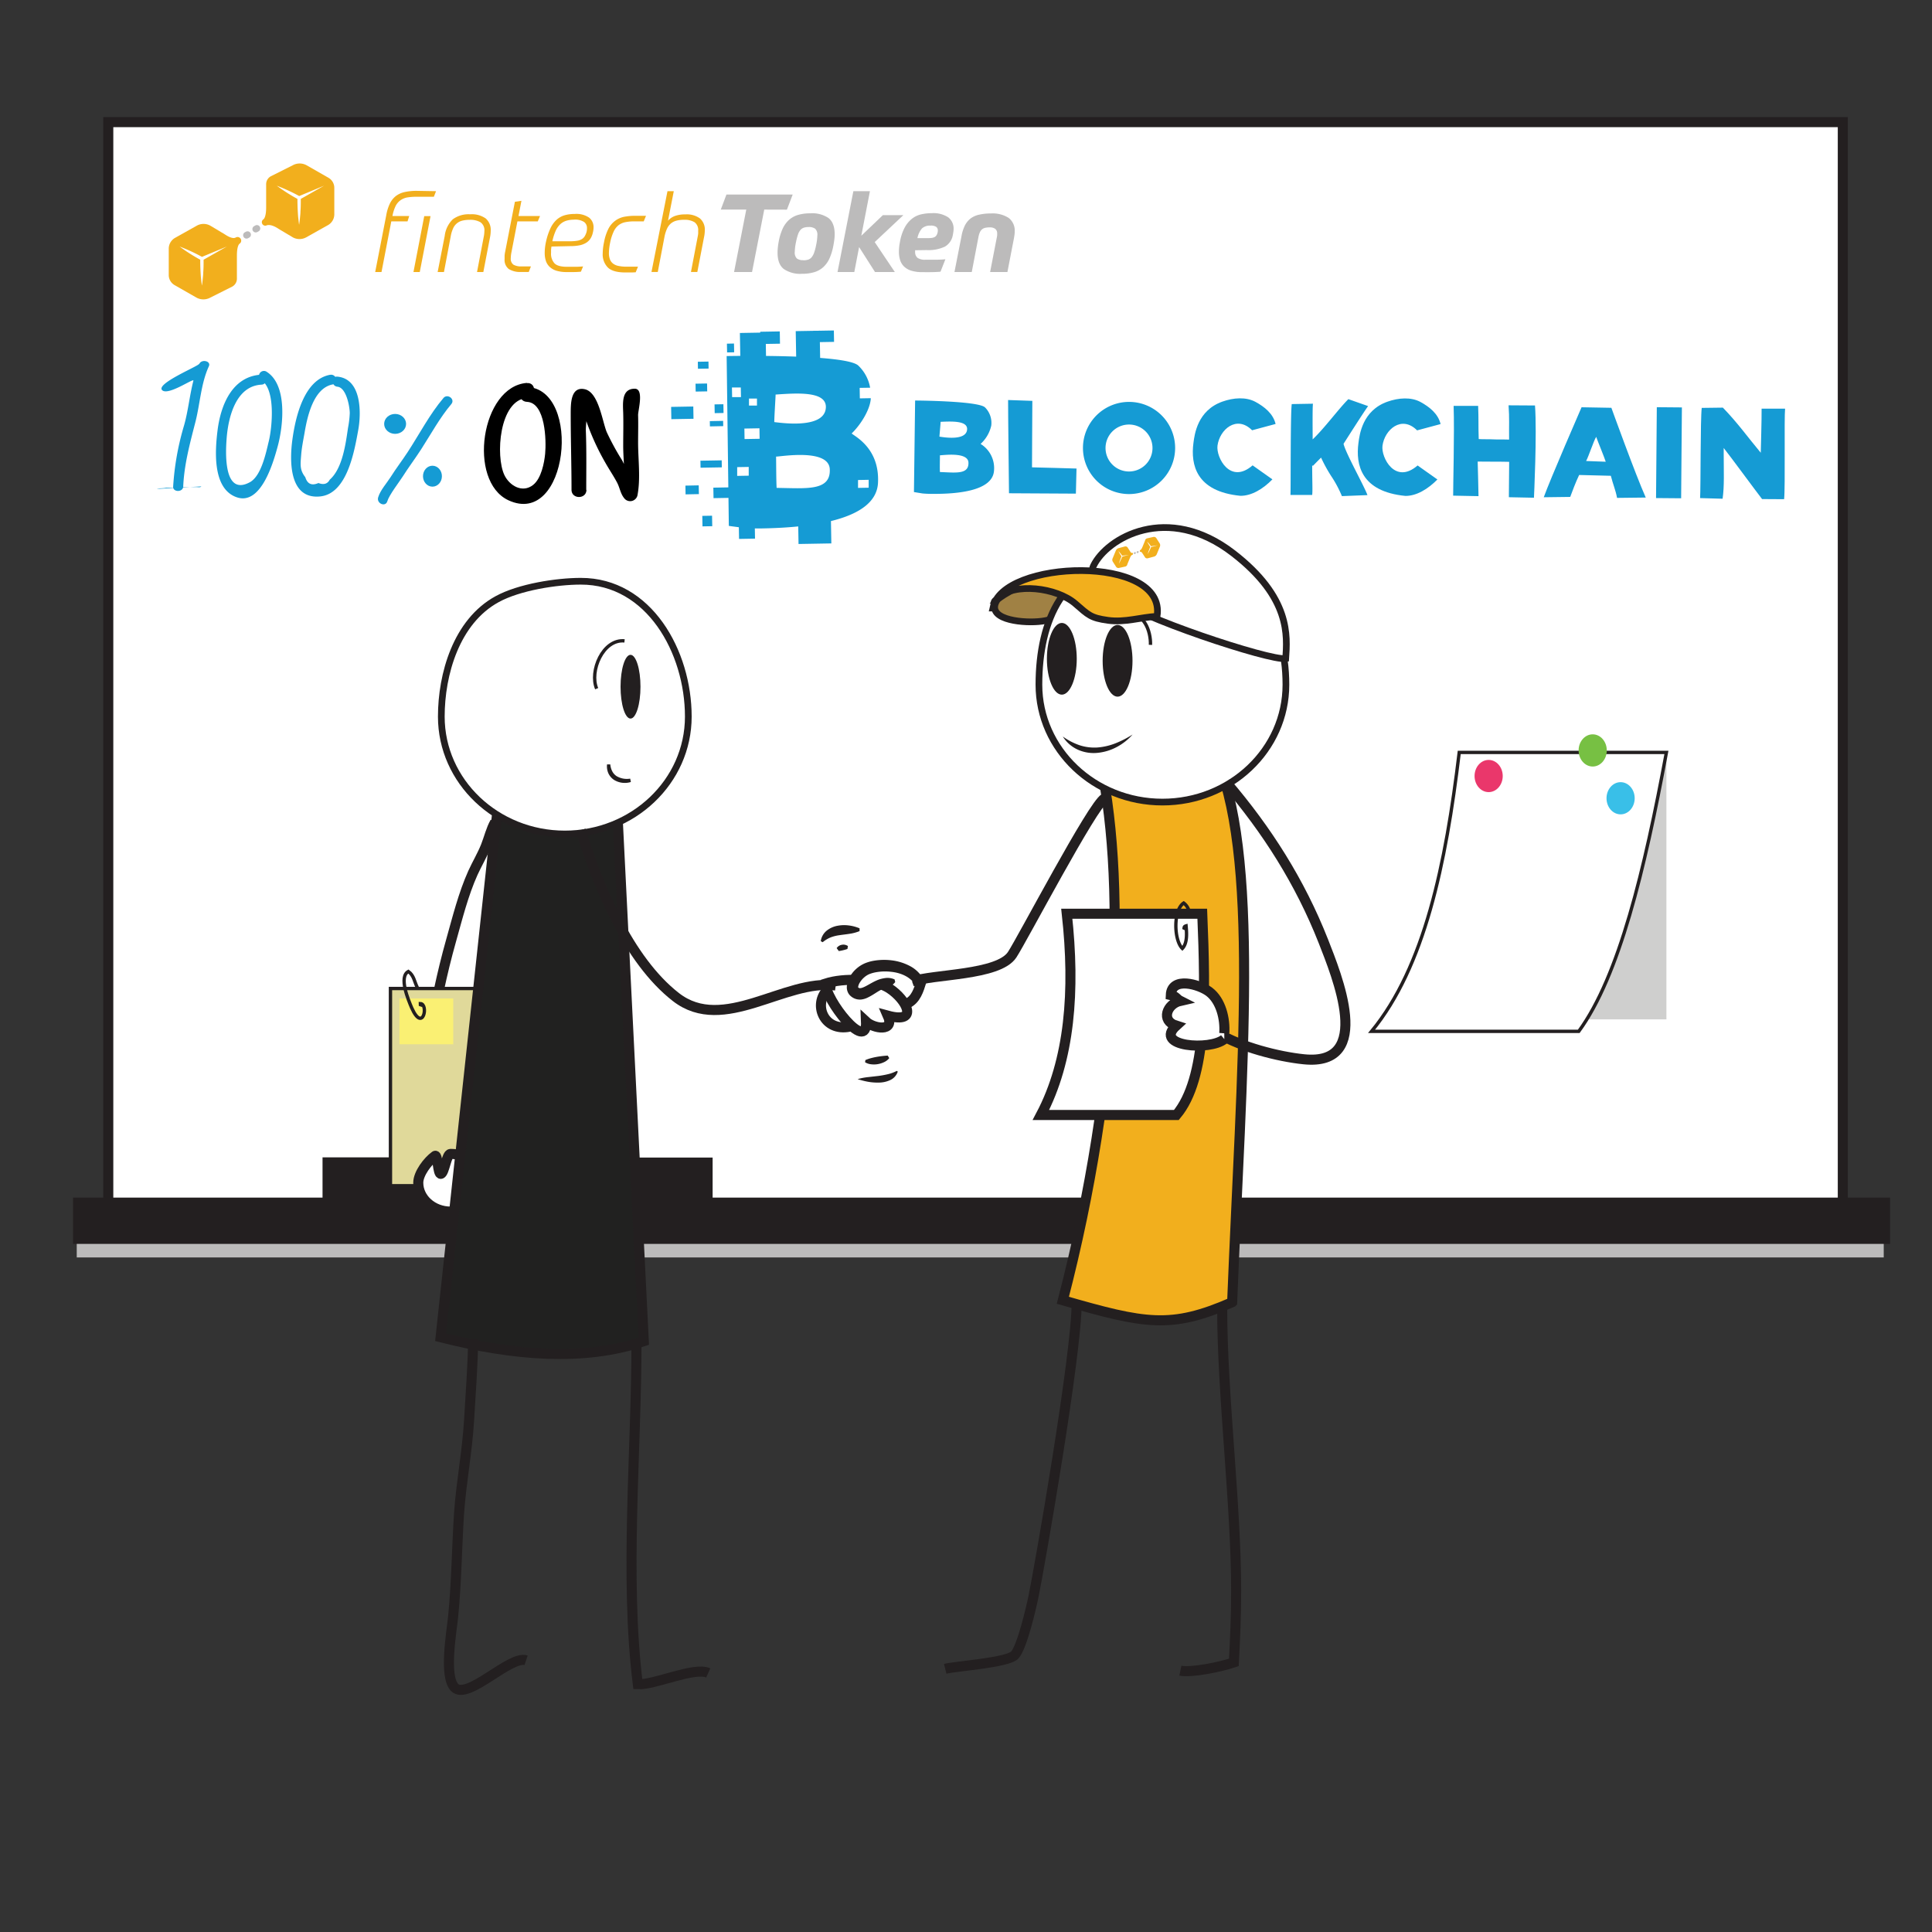 <svg xmlns="http://www.w3.org/2000/svg" viewBox="0 0 576 576" version="1.1">
 <rect x="0" y="0" width="576" height="576" fill="#333333" stroke="none"/>
 <defs>
  <style>.cls-1,.cls-14,.cls-21{fill:none;}.cls-2{clip-path:url(#clip-path);}.cls-3{fill:#bcbbbb;}.cls-18,.cls-22,.cls-4,.cls-8{fill:#fff;}.cls-13,.cls-14,.cls-15,.cls-17,.cls-18,.cls-19,.cls-21,.cls-23,.cls-4,.cls-7,.cls-8{stroke:#231f20;stroke-miterlimit:10;}.cls-14,.cls-17,.cls-19,.cls-4,.cls-7{stroke-width:3px;}.cls-19,.cls-23,.cls-5{fill:#f2af1d;}.cls-6{fill:#cfcfce;}.cls-20,.cls-7{fill:#231f20;}.cls-9{fill:#ea376b;}.cls-10{fill:#39bfe8;}.cls-11{fill:#77c043;}.cls-12{fill:#159bd4;}.cls-13{fill:#a08144;}.cls-13,.cls-18,.cls-23{stroke-width:2px;}.cls-15{fill:#e0d99a;}.cls-16{fill:#faf073;}.cls-17{fill:#212120;}</style>
  <clipPath id="clip-path">
   <rect width="576" class="cls-1" height="576"/>
  </clipPath>
 </defs>
 <title>2-19Whiteboard(2)Asset 6</title>
 <g data-name="Layer 2">
  <g id="hat">
   <g class="cls-2" clip-path="url(#clip-path)">
    <rect width="576" class="cls-1" height="576"/>
    <rect height="10.8" width="538.73" y="364.09" x="22.88" class="cls-3"/>
    <rect height="327.55" width="517.13" y="36.41" x="32.28" class="cls-4"/>
    <path class="cls-5" d="m130 57l-0.65 1.66h-5.19a16.48 16.48 0 0 0 -2.7 0.2 5 5 0 0 0 -2 0.8 4.7 4.7 0 0 0 -1.46 1.65 11.88 11.88 0 0 0 -1 3.1h5l-0.5 1.59h-4.84l-2.92 15.1h-1.88l3.31-17a13 13 0 0 1 1.09 -3.46 6.45 6.45 0 0 1 1.74 -2.18 6.7 6.7 0 0 1 2.63 -1.2 16.38 16.38 0 0 1 3.65 -0.36zm-3.52 7.44h1.88l-3.21 16.66h-1.88z"/>
    <path class="cls-5" d="m130.48 81.1l2.11-10.78a8.19 8.19 0 0 1 2.41 -4.94 7.86 7.86 0 0 1 5.16 -1.49 7.14 7.14 0 0 1 4.66 1.25 4.48 4.48 0 0 1 1.48 3.62 10.24 10.24 0 0 1 -0.2 1.95l-2 10.39h-1.88l2-10.49a8.79 8.79 0 0 0 0.19 -1.69 2.89 2.89 0 0 0 -1.15 -2.65 6 6 0 0 0 -3.2 -0.73 8.86 8.86 0 0 0 -2.21 0.24 4 4 0 0 0 -2.76 2.31 9.64 9.64 0 0 0 -0.71 2.35l-2.02 10.66z"/>
    <path class="cls-5" d="m154.58 64.41h6.42l-0.67 1.59h-6.07l-1.79 9.26a9.58 9.58 0 0 0 -0.19 1.69 2.18 2.18 0 0 0 0.78 1.95 4.47 4.47 0 0 0 2.44 0.52h2.79l-0.65 1.66h-2.27a6.4 6.4 0 0 1 -3.7 -0.88 3.45 3.45 0 0 1 -1.23 -3v-1a9.75 9.75 0 0 1 0.18 -1.2l2.89-14.84 1.95-0.29z"/>
    <path class="cls-5" d="m164.42 73.5a8.67 8.67 0 0 0 -0.13 1q0 0.46 0 0.88a4.24 4.24 0 0 0 1 3.1q1 1.06 3.74 1.06h2.52q1.06 0 2.29-0.11l-0.65 1.57q-1.07 0.1-2 0.11h-2.21a10.31 10.31 0 0 1 -3.12 -0.41 5.19 5.19 0 0 1 -2 -1.15 4.28 4.28 0 0 1 -1.12 -1.79 7.48 7.48 0 0 1 -0.34 -2.34 15.27 15.27 0 0 1 0.39 -3.38 18.75 18.75 0 0 1 1.33 -4 8.14 8.14 0 0 1 1.83 -2.53 6.13 6.13 0 0 1 2.39 -1.33 10.49 10.49 0 0 1 3 -0.39 6.69 6.69 0 0 1 4.3 1.1 3.59 3.59 0 0 1 1.32 2.89 6.16 6.16 0 0 1 -0.19 1.49 5.5 5.5 0 0 1 -0.71 1.83 4.2 4.2 0 0 1 -1.3 1.28 5.88 5.88 0 0 1 -2 0.76 13.94 13.94 0 0 1 -2.79 0.24zm6.72-8a7.55 7.55 0 0 0 -2.39 0.34 4.74 4.74 0 0 0 -1.8 1.09 6.23 6.23 0 0 0 -1.33 2 15.64 15.64 0 0 0 -0.94 3h5.2a13.18 13.18 0 0 0 2.16 -0.15 4 4 0 0 0 1.4 -0.47 2.56 2.56 0 0 0 0.86 -0.84 5.4 5.4 0 0 0 0.55 -1.23 4.59 4.59 0 0 0 0.15 -1.24 2.2 2.2 0 0 0 -0.86 -1.82 5 5 0 0 0 -3 -0.7z"/>
    <path class="cls-5" d="m186.6 79.51h3.61l-0.68 1.66q-0.65 0.06-1.54 0.06h-1.54q-3.7 0-5.23-1.48a5.54 5.54 0 0 1 -1.53 -4.17 16.4 16.4 0 0 1 0.39 -3.35 14.9 14.9 0 0 1 1.3 -4 6.83 6.83 0 0 1 2 -2.39 6.72 6.72 0 0 1 2.62 -1.19 17 17 0 0 1 3.39 -0.31h3.21l-0.68 1.66h-2.8a12.8 12.8 0 0 0 -2.78 0.26 4.82 4.82 0 0 0 -2 0.94 5.23 5.23 0 0 0 -1.41 1.9 14.25 14.25 0 0 0 -1 3.13 16.54 16.54 0 0 0 -0.39 3.18 5.18 5.18 0 0 0 0.34 2 2.9 2.9 0 0 0 1 1.25 3.9 3.9 0 0 0 1.56 0.63 11.33 11.33 0 0 0 2.16 0.22z"/>
    <path class="cls-5" d="m199 57h1.88l-1.72 8.8a5 5 0 0 1 2.06 -1.41 8.88 8.88 0 0 1 3.1 -0.47 6.65 6.65 0 0 1 4.38 1.22 4.41 4.41 0 0 1 1.43 3.56 10.2 10.2 0 0 1 -0.23 2l-2 10.39h-1.9l2-10.49a8.86 8.86 0 0 0 0.15 -0.93 8.2 8.2 0 0 0 0 -0.83 2.86 2.86 0 0 0 -1.1 -2.6 5.73 5.73 0 0 0 -3.12 -0.71 8.68 8.68 0 0 0 -2.26 0.26 4.3 4.3 0 0 0 -1.66 0.84 4.45 4.45 0 0 0 -1.15 1.56 10.87 10.87 0 0 0 -0.75 2.4l-2 10.49h-1.88z"/>
    <path class="cls-3" d="m227.85 62.49-3.64 18.61h-5.36l3.64-18.61h-7.6l1.69-4.49h19.75l-1.72 4.51z"/>
    <path class="cls-3" d="m241.59 63.6a8.63 8.63 0 0 1 5.41 1.4q1.85 1.45 1.85 4.86a12.48 12.48 0 0 1 -0.1 1.51q-0.1 0.8-0.26 1.67a16.86 16.86 0 0 1 -1.17 3.96 7.92 7.92 0 0 1 -1.88 2.65 7 7 0 0 1 -2.73 1.51 12.83 12.83 0 0 1 -3.65 0.47 8.61 8.61 0 0 1 -5.41 -1.45q-1.83-1.45-1.83-4.86a14.89 14.89 0 0 1 0.08 -1.51q0.08-0.8 0.24-1.67a16.61 16.61 0 0 1 1.17 -3.9 8.07 8.07 0 0 1 1.9 -2.66 7 7 0 0 1 2.73 -1.51 12.82 12.82 0 0 1 3.65 -0.47zm-2.08 14a4.49 4.49 0 0 0 1.48 -0.21 2.32 2.32 0 0 0 1 -0.71 4.48 4.48 0 0 0 0.73 -1.35 15 15 0 0 0 0.57 -2.14 15.62 15.62 0 0 0 0.39 -3 2.44 2.44 0 0 0 -0.65 -2 3.16 3.16 0 0 0 -1.95 -0.5 4.52 4.52 0 0 0 -1.48 0.21 2.31 2.31 0 0 0 -1 0.71 4.25 4.25 0 0 0 -0.71 1.35 17.18 17.18 0 0 0 -0.55 2.11 16.54 16.54 0 0 0 -0.39 3 2.48 2.48 0 0 0 0.63 2 3 3 0 0 0 1.93 0.49z"/>
    <path class="cls-3" d="m260.78 72.17l6 8.93h-5.91l-4.74-7.44-1.43 7.44h-5l4.72-24.1h4.94l-2.57 13.28 6.43-6.14h6.11z"/>
    <path class="cls-3" d="m272.83 74.61v0.52a2.18 2.18 0 0 0 0.73 1.75 3.92 3.92 0 0 0 2.39 0.55q1.79 0 3.12 0t2.79-0.13l-1.46 3.7q-1 0.1-2.42 0.13t-3 0a10.65 10.65 0 0 1 -3.36 -0.45 5.32 5.32 0 0 1 -2.14 -1.27 4.64 4.64 0 0 1 -1.14 -1.93 8.26 8.26 0 0 1 -0.34 -2.42 14.41 14.41 0 0 1 0.29 -2.83 14.27 14.27 0 0 1 1.43 -4.38 8.45 8.45 0 0 1 2.19 -2.65 7 7 0 0 1 2.74 -1.3 14 14 0 0 1 3.12 -0.34 8 8 0 0 1 4.92 1.23 4.2 4.2 0 0 1 1.61 3.54q0 0.42-0.08 0.86a8.89 8.89 0 0 1 -0.15 0.89 4.91 4.91 0 0 1 -2.42 3.48 11.64 11.64 0 0 1 -5.41 1zm4.55-7.34a3.43 3.43 0 0 0 -2.5 0.83 6.24 6.24 0 0 0 -1.36 2.9h2.83a11.44 11.44 0 0 0 1.35 -0.06 2.73 2.73 0 0 0 0.89 -0.24 1.46 1.46 0 0 0 0.55 -0.46 2.47 2.47 0 0 0 0.33 -0.7 2.67 2.67 0 0 0 0.13 -0.84 1.3 1.3 0 0 0 -0.49 -1.07 2.83 2.83 0 0 0 -1.73 -0.36z"/>
    <path class="cls-3" d="m289.72 81.1h-5.16l2.08-10.59a12.09 12.09 0 0 1 1 -3.23 6.28 6.28 0 0 1 1.72 -2.14 6.54 6.54 0 0 1 2.57 -1.14 15.22 15.22 0 0 1 3.51 -0.36 8.81 8.81 0 0 1 5.28 1.33 4.75 4.75 0 0 1 1.8 4.09 7.2 7.2 0 0 1 -0.06 0.94q-0.07 0.49-0.16 1l-1.95 10.1h-5.16l2-10.33q0.06-0.32 0.1-0.6a4.39 4.39 0 0 0 0 -0.5 1.71 1.71 0 0 0 -0.57 -1.44 2.7 2.7 0 0 0 -1.67 -0.44 5.59 5.59 0 0 0 -1.4 0.15 2.17 2.17 0 0 0 -0.93 0.49 2.6 2.6 0 0 0 -0.62 0.91 6.89 6.89 0 0 0 -0.41 1.44z"/>
    <path class="cls-3" d="m73.26 69.11l-0.27 0.15a1 1 0 1 0 1.01 1.74l0.27-0.15a1 1 0 1 0 -1 -1.73z"/>
    <path class="cls-3" d="m76.06 67.26l-0.27 0.15a1 1 0 1 0 1 1.73l0.27-0.15a1 1 0 1 0 -1 -1.73z"/>
    <path class="cls-5" d="m97.93 53l-6.49-3.71a4.28 4.28 0 0 0 -4.19 0l-6.5 3.26a2.69 2.69 0 0 0 -1.4 2.3 2.88 2.88 0 0 0 0 0.35v6.61c0 3.28-0.88 3.63-0.88 3.63a1 1 0 0 0 -0.26 1.33 1 1 0 0 0 1.25 0.44c0.27-0.14 1.39-0.4 3.37 0.87 0.26 0.16 0.93 0.59 1.09 0.66l3.34 2a4.13 4.13 0 0 0 4.06 0l6.46-3.62a3.71 3.71 0 0 0 1.89 -3.23v-7.89a3.47 3.47 0 0 0 -1.74 -3zm-8.25 6.3c0 1.24 0 2.47-0.1 3.71 0 0.67-0.09 1.33-0.15 2s-0.14 1.33-0.25 2c-0.12-0.67-0.17-1.33-0.25-2s-0.11-1.33-0.15-2c-0.07-1.24-0.1-2.47-0.1-3.71a52 52 0 0 1 -6.16 -3.93 52.12 52.12 0 0 1 6.68 3.08l7.41-3.08z"/>
    <path class="cls-5" d="m71.76 71.2a1.08 1.08 0 0 0 -1.46 -0.4c-0.27 0.14-1 0.54-3.15-0.85-0.26-0.17-0.93-0.59-1.09-0.66l-3.34-2a4.13 4.13 0 0 0 -4.06 0l-6.46 3.62a3.71 3.71 0 0 0 -1.89 3.23v7.86a3.47 3.47 0 0 0 1.74 3l6.49 3.71a4.28 4.28 0 0 0 4.19 0l6.5-3.26a2.69 2.69 0 0 0 1.4 -2.3 2.87 2.87 0 0 0 0 -0.35v-6.57c0-3.23 0.82-3.59 0.82-3.59a1.08 1.08 0 0 0 0.31 -1.44zm-11.06 6.23c0 1.24 0 2.47-0.1 3.71 0 0.67-0.09 1.33-0.15 2s-0.14 1.33-0.25 2c-0.12-0.67-0.17-1.33-0.25-2s-0.11-1.33-0.15-2c-0.07-1.24-0.1-2.47-0.1-3.71a52 52 0 0 1 -6.16 -3.93 52.16 52.16 0 0 1 6.68 3.08l7.41-3.08z"/>
    <rect height="78.99" width="45.73" y="224.92" x="451.09" class="cls-6"/>
    <rect height="10.8" width="538.73" y="358.55" x="23.27" class="cls-7"/>
    <rect height="9.6" width="44.39" y="346.55" x="97.66" class="cls-7"/>
    <rect height="9.6" width="44.39" y="346.61" x="166.57" class="cls-7"/>
    <path class="cls-8" d="m470.69 307.48h-61.77c15.78-19.21 22.13-49.78 26.13-83.15h61.77c-6.51 35.12-14.09 66.67-26.13 83.15z"/>
    <ellipse rx="4.2" ry="4.8" class="cls-9" cy="231.36" cx="443.82"/>
    <ellipse rx="4.2" ry="4.8" class="cls-10" cy="237.99" cx="483.16"/>
    <ellipse rx="4.2" ry="4.8" class="cls-11" cy="223.73" cx="474.84"/>
    <path class="cls-12" d="m277.79 147.24q-1.34 0-2.75-0.12l-2.56-0.42 0.35-27.29s18.93 0.09 20.86 2.07a6.53 6.53 0 0 1 1.84 5.41 10.47 10.47 0 0 1 -3.18 5.46 8.45 8.45 0 0 1 4 8c-0.44 6.05-10.95 6.96-18.56 6.89zm2.44-11.51c0 1.2-0.08 3.85 0 5 4.67 0.16 8.66 0.82 8.5-2.86-0.19-3.25-7.73-2.11-8.5-2.13zm8.1-7.72c0.15-2.62-4.57-2.39-7.9-2.25 0 0.44-0.33 4-0.35 4.42 0.32 0.01 8.04 1.57 8.25-2.18z"/>
    <path class="cls-12" d="m300.82 147.06s-0.29-24.61-0.27-27.8l7.23 0.25c0 3.37-0.11 16.45-0.1 19.82 0.9 0 13.27 0.36 13.27 0.36l-0.19 7.48z"/>
    <path class="cls-12" d="m400.56 132.31c1.52-2.37 6.06-9.51 7.32-11.24l-5.88-2.07c-2.76 2.72-7.21 8.76-10.65 12 0-2.54-0.08-9.56 0.09-10.64l-6.32 0.11c-0.42 2.8-0.27 26.08-0.39 27.09h6.48c0.16-1.33 0-3.95 0-8.85l0.21 0.2c0.84-0.88 1.63-1.67 2.44-2.48a44.4 44.4 0 0 0 3 5.48 34.12 34.12 0 0 1 3.21 6l7.62-0.3c-1.06-2.88-6.55-12.61-7.13-15.3z"/>
    <path class="cls-12" d="m449.76 120.84c0.28 3.82 0.1 6.18 0.16 10.22-1.19-0.07-3.6 0-4.77-0.07s-3.17 0-4.29-0.09c-0.15-4.36 0-5.65-0.17-9.89h-7.31c0.27 7.81-0.18 24.77-0.14 26.76l7.56 0.15c0-2-0.24-9.4-0.25-10.31 1 0.05 8.1 0 9.39 0.08 0 1.71-0.09 10.55-0.09 10.55l7.48 0.15s0.93-19.17 0.31-27.5z"/>
    <path class="cls-12" d="m482.1 148.44l8.56-0.1c-3.07-6.85-10.25-26.76-10.25-26.76l-8.89-0.16s-9.34 21.45-11.27 26.83l7.89-0.1c0.59-1.62 1.59-4.28 2.66-6.54l9.45 0.24c0.62 2.51 1.44 4.29 1.85 6.59zm-9.22-11c0.8-1.49 2.17-5.81 3-7.2 0.51 1.45 2.38 5.95 2.85 7.42z"/>
    <path class="cls-12" d="m525.34 148.79c-1.78-2.28-9.31-12.54-11.44-15.23v1.92c0 5.06 0.22 9.43-0.33 13.21l-6.71-0.19c0.2-3.09 0.07-23.46 0.49-26.89l6.3-0.08c4.48 4.62 7.5 8.92 11.3 13.45 0-0.43 0.29-10.11 0.25-13.15h7c-0.3 2.8 0.09 23.47-0.29 27z"/>
    <path class="cls-12" d="m369.81 147.82c-13.2-1.29-14.86-9.26-14-15.76 0.33-2.54 1.19-9.69 8.64-12.33 3.3-1.17 7-1.45 9.85 0.08 2.64 1.44 5.27 3.49 6 6.59l-7 1.88c-4.64-4.65-9.7-0.19-10.32 4.59-0.45 3.5 3.77 11.69 10.47 5.87l5.9 4.18c-2.76 2.83-6.19 4.93-9.54 4.9z"/>
    <path class="cls-12" d="m336.5 147.3a13.74 13.74 0 1 1 13.85 -13.63 13.76 13.76 0 0 1 -13.85 13.63zm0.17-20.73a7 7 0 1 0 6.93 7 7 7 0 0 0 -6.93 -7z"/>
    <path class="cls-12" d="m419 147.85c-13.2-1.29-14.86-9.26-14-15.76 0.33-2.54 1.19-9.69 8.64-12.33 3.3-1.17 7-1.45 9.85 0.08 2.64 1.44 5.27 3.49 6 6.59l-7 1.88c-4.64-4.65-9.7-0.19-10.32 4.59-0.45 3.5 3.77 11.69 10.47 5.87l5.9 4.18c-2.77 2.82-6.21 4.93-9.54 4.9z"/>
    <rect class="cls-12" transform="translate(1.14 -4.13) rotate(.48)" height="27.09" width="7.48" y="121.4" x="493.85"/>
    <rect class="cls-12" transform="translate(-1.78 3.92) rotate(-1)" height="9.4" width="7.67" y="99.22" x="220.67"/>
    <rect class="cls-12" transform="translate(-1.78 4.21) rotate(-1)" height="10.97" width="7.14" y="98.67" x="237.33"/>
    <rect class="cls-12" transform="translate(-1.72 4.01) rotate(-1)" height="3.66" width="5.82" y="98.87" x="226.69"/>
    <rect class="cls-12" transform="translate(-1.71 4.29) rotate(-1)" height="3.4" width="6.08" y="98.59" x="242.55"/>
    <rect class="cls-12" transform="translate(-2.69 4.25) rotate(-1)" height="11.23" width="9.78" y="150.88" x="237.97"/>
    <rect class="cls-12" transform="translate(-2.69 3.9) rotate(-1)" height="8.1" width="4.76" y="152.54" x="220.26"/>
    <rect class="cls-12" transform="translate(-2.52 3.78) rotate(-1)" height="3.13" width="6.34" y="145.34" x="212.69"/>
    <rect class="cls-12" transform="translate(-2.38 3.71) rotate(-1)" height="2.09" width="6.34" y="137.31" x="208.84"/>
    <rect class="cls-12" transform="translate(-2.11 3.56) rotate(-1)" height="3.66" width="6.61" y="121.26" x="200.11"/>
    <rect class="cls-12" transform="matrix(1 -.02 .02 1 -2.18 3.73)" height="1.57" width="3.97" y="126.05" x="211.28"/>
    <rect class="cls-12" transform="translate(-1.98 3.66) rotate(-1)" height="2.35" width="3.44" y="114.37" x="207.38"/>
    <rect class="cls-12" transform="translate(-2.09 3.75) rotate(-1)" height="2.61" width="2.64" y="120.55" x="213.05"/>
    <rect class="cls-12" transform="matrix(1 -.02 .02 1 -2.52 3.61)" height="2.61" width="3.97" y="145.25" x="203.96"/>
    <path class="cls-12" d="m253.91 129.23c2.44-2.33 5.39-6.76 5.7-10.28v-0.24l-3.26 0.06-0.05-3.13 3.12-0.05a12 12 0 0 0 -3.52 -6.59c-3.73-3.57-39.26-2.84-39.26-2.84l0.65 50.63 4.83 0.65q2.65 0.14 5.17 0.1c14.3-0.25 34-2.44 34.48-13.66 0.47-10.27-6.89-13.74-7.86-14.65zm-30.61-10.4h2.38v2.09h-2.38zm-5.08-3.31h2.64l0.05 2.87h-2.64zm5 26.3-3.44 0.06v-2.61l3.44-0.06zm3.25-11-4.49 0.08-0.05-3.13 4.49-0.08zm4.82-13.19c6.24-0.43 15.08-1.07 14.93 3.79-0.21 6.93-14.79 4.41-15.37 4.43-0.05-0.85 0.38-7.43 0.39-8.25zm0.25 27.86c-0.13-2.22-0.13-7.14-0.16-9.36 1.46 0 15.56-2.46 16 3.65 0.39 6.79-7.11 5.76-15.89 5.68zm27.44-0.09-3.17 0.06v-2.35l3.17-0.06z"/>
    <rect class="cls-12" transform="translate(-1.86 3.67) rotate(-1)" height="2.09" width="3.17" y="107.83" x="208.06"/>
    <rect class="cls-12" transform="matrix(1 -.02 .02 1 -1.78 3.8)" height="2.61" width="2.11" y="102.99" x="216.44"/>
    <rect class="cls-12" transform="translate(-2.67 3.69) rotate(-1)" height="3.13" width="2.91" y="153.79" x="209.4"/>
    <path class="cls-12" d="m59.35 108.5c-0.34 0.73-13 5.91-11 7.83 1.78 1.75 9.55-3.77 9.31-2.84-1.12 4.36-1.56 9-2.75 13.23a81.16 81.16 0 0 0 -3.29 18.38c-0.07 1.69 2.9 1.69 3 0 0.29-6.63 2-12.9 3.65-19.33 1.38-5.4 1.64-11.44 4-16.57 0.72-1.56-2.15-2.24-2.86-0.7z"/>
    <path class="cls-12" d="m78 111.69c-8.68 0.44-12.18 8.91-13.14 16.62-0.73 5.88-1.66 17.59 5.89 20 7.09 2.24 10.71-10.36 12-15.08 1.7-6.11 3.09-18.63-3.43-22.5a1.49 1.49 0 0 0 -1.5 2.56c4.41 2.62 3.34 14 2.33 18.19-0.88 3.64-2.26 10.47-5.7 12.31-8 4.29-7.16-9.45-6.88-13.11 0.48-6.23 2.72-15.61 10.4-16 1.9-0.1 1.91-3.07 0-3z"/>
    <path class="cls-12" d="m98.4 111.74c-7.86 1.45-10.33 12.84-11.22 19.27-0.83 6-1.18 17.91 8.24 17 8.12-0.78 10.25-13.64 11.37-19.72 1-5.42 0.94-15.35-6.21-16-1.9-0.17-1.89 2.8 0 3 2.61 0.24 3.64 5.63 3.7 7.79a28.38 28.38 0 0 1 -0.52 4.46c-0.7 4.76-1.63 12.11-5.45 15.47q-1 1.9-3.37 1-3 1.3-3.92-1.75c-1.73-2.18-1.43-3.88-1.24-6.48 0.16-2.23 0.61-4.43 1-6.62 0.77-4.59 2.56-13.46 8.43-14.55 1.88-0.35 1.08-3.21-0.79-2.86z"/>
    <path class="cls-12" d="m132.2 118.67c-4.07 4.79-7.2 10.81-10.63 16.07-1.64 2.51-3.47 4.88-5.06 7.41-1.19 1.88-3.14 4-3.77 6.14-0.54 1.82 2.2 3 2.74 1.14s3.63-5.85 4.6-7.38c1.73-2.74 3.71-5.35 5.47-8.08 2.85-4.43 5.6-9.47 9-13.49 1.24-1.46-1.12-3.26-2.36-1.81z"/>
    <path d="m157.11 114.16c-13.71 1-17.81 29.31-5.51 35 17.77 8.21 22.05-33.09 5.51-33.8-2.87-0.12-2.86 4.33 0 4.45 5.54 0.24 5.78 11.58 5.42 15.45-0.26 2.77-1.17 7.39-3.57 9.3-3.24 2.58-7.09 0.19-8.57-2.9-2.72-5.65-1.57-22.43 6.73-23 2.84-0.21 2.86-4.67 0-4.45z"/>
    <path d="m174.78 146.09c0-5.91 0.11-11.83-0.12-17.74-0.06-1.5 0.63-5.72-0.07-7-0.62-1.11-0.72-1.31-1 0.3-0.13 0.7 0.75 2.54 1 3.27a72.9 72.9 0 0 0 5.87 13c1.12 2 2.49 4 3.54 6 0.86 1.67 1 3.44 2.31 4.86a2.24 2.24 0 0 0 3.72 -1c1-5.06 0.21-10.75 0.21-15.89 0-2.71 0.08-5.44 0-8.15 0-1.48 1.83-7.86-1-7.85-4 0-3.53 4.38-3.44 7.23 0.09 3.25 0 6.51 0 9.77 0 4.34 0.74 9.46-0.05 13.71l3.72-1c-1.68-1.87-2.77-6.16-4-8.37a76.68 76.68 0 0 1 -4.58 -8.4c-1.34-3.25-2.4-11.9-6.57-12.79-4.36-0.93-4.15 4.76-4.17 7.53 0 7.47 0.24 15 0.24 22.45 0 2.87 4.45 2.87 4.45 0z"/>
    <ellipse rx="3.27" ry="2.97" class="cls-12" cy="126.38" cx="117.8"/>
    <ellipse rx="2.82" ry="3.12" class="cls-12" cy="141.97" cx="128.93"/>
    <path class="cls-12" d="m46.73 145.78a6.3 6.3 0 0 1 1.19 -0.2 8.36 8.36 0 0 0 1.54 -0.15 18.12 18.12 0 0 1 1.91 0c0.68 0 1.26-0.21 2-0.21h5.27c0.4 0 1.11 0.17 1.38-0.2"/>
    <path class="cls-13" d="m297.26 178.89c-3.52 5.61 6.62 6.88 12.27 6.43 6.26-0.49 9-3.2 10.43-9-3-2.07-5.49-5-10.05-4.05-2.6 0.53-11.28 5.07-12.65 6.62z"/>
    <path class="cls-14" d="m147.6 245.11c-1.23 2.18-1.81 4.74-2.75 7.13-1.1 2.77-2.63 5.29-3.86 8-2.87 6.39-4.63 13.52-6.52 20.23-5.49 19.48-8.09 39.62-10.63 59.57-0.51 4-2.91 15.57 0.3 18.78"/>
    <rect height="58.8" width="63.85" y="294.71" x="116.41" class="cls-15"/>
    <rect height="13.66" width="16.04" y="297.68" x="119.09" class="cls-16"/>
    <path class="cls-4" d="m144 352.61c0 4.76-4.32 8.61-9.65 8.61s-9.65-3.86-9.65-8.61c0-2.73 2.83-6.44 5-8 0.83-0.59 0.77 5.67 1.78 5.35s1.68-5.94 2.82-5.94c5.41-0.02 9.7 3.84 9.7 8.59z"/>
    <path class="cls-17" d="m191.94 399.87c-17.76 6-38.43 4.38-60.58-1.19l17.82-165.11h34.45z"/>
    <path class="cls-18" d="m205.21 213.64c0 19.35-16.49 35-36.82 35s-36.82-15.69-36.82-35c0-12.56 4.44-28.33 16.63-35 6.6-3.63 17.8-5.35 24.94-5.35 20.33-0.04 32.07 20.99 32.07 40.35z"/>
    <path class="cls-19" d="m367.35 388.25c-18.3 8-25.91 6.48-50.48-0.59 17-65.41 19.14-127.1 10.49-163.58h34.44c14.2 29.16 8.25 95.79 5.55 164.17z"/>
    <path class="cls-18" d="m383.38 204.13c0 19.35-16.49 35-36.82 35s-36.82-15.69-36.82-35 7.4-36.14 27.72-37c36.42-1.6 45.92 17.65 45.92 37z"/>
    <ellipse rx="2.97" ry="9.5" class="cls-20" cy="204.73" cx="187.98"/>
    <ellipse rx="4.45" ry="10.69" class="cls-20" cy="197.01" cx="333.19"/>
    <ellipse rx="4.45" ry="10.69" class="cls-20" cy="196.41" cx="316.57"/>
    <path class="cls-1" d="m183.23 226.11c-0.35 6.27 6.92 8.22 10.69 3.56"/>
    <path class="cls-20" d="m181.95 227.9a5.54 5.54 0 0 0 0.56 2 3.85 3.85 0 0 0 1.3 1.48 6 6 0 0 0 4.07 0.76l0.21 1a6.1 6.1 0 0 1 -5 -0.61 4.71 4.71 0 0 1 -1.74 -2.05 5.23 5.23 0 0 1 -0.37 -2.58z"/>
    <path class="cls-20" d="m316.86 219.58a19 19 0 0 0 5 2.6 14.12 14.12 0 0 0 5.35 0.67 18.53 18.53 0 0 0 5.37 -1.25 29.59 29.59 0 0 0 5.08 -2.61 16.54 16.54 0 0 1 -4.6 3.66 15.2 15.2 0 0 1 -5.73 1.79 11.49 11.49 0 0 1 -6 -0.94 10.28 10.28 0 0 1 -4.47 -3.92z"/>
    <path class="cls-21" d="m174.32 249.87v-0.59"/>
    <path class="cls-14" d="m173.13 247.49c5.08 16.42 14.12 38.67 28.38 49.77s32.44-5.47 47.65-3.45"/>
    <path class="cls-14" d="m329.33 238c-3.54 1.89-24.52 42-27.56 46.62-4.07 6.25-23.52 5.76-29.85 8"/>
    <path class="cls-21" d="m186.2 191.07c-6.48-0.62-10.52 9.1-8.31 14.25"/>
    <path class="cls-21" d="m335.87 183.35c5.18-1.11 7.26 4.85 7.13 8.91"/>
    <path class="cls-14" d="m246.19 293.22c5.36-1.73 14.46-1.5 19 1.48 5.14 3.37 8.91 10.66-0.52 8.1 2.21 5-4.25 3.85-6.47 1.77 0.43 9.59-12.26-6.68-12.01-11.35z"/>
    <path class="cls-4" d="m269.05 291.74"/>
    <path class="cls-22" d="m274 292.63c-2.87-4.95-10.89-5.6-15.24-4-3.52 1.33-5.58 5.46-4.17 6.84 2.47 2.41 5.7-1.78 8.92-2.38l3.27-0.79"/>
    <path class="cls-20" d="m272.7 293.38c-1.42-2.18-4.23-3.39-7.13-3.66a15.32 15.32 0 0 0 -4.35 0.13 10.72 10.72 0 0 0 -2 0.55 5.67 5.67 0 0 0 -1.58 1 6.45 6.45 0 0 0 -1.23 1.43 3.45 3.45 0 0 0 -0.57 1.43v0.09s-0.08-0.08 0 0 0.07 0.07 0.1 0.09a0.79 0.79 0 0 0 0.16 0.11 0.66 0.66 0 0 0 0.36 0.06 2.76 2.76 0 0 0 0.72 -0.17c1.2-0.44 2.57-1.44 4.28-2.18a8.53 8.53 0 0 1 1.41 -0.47 11.33 11.33 0 0 1 1.25 -0.22 5 5 0 0 1 2.59 0.43l0.19 0.79a5.08 5.08 0 0 1 -2.16 1.59 8.38 8.38 0 0 1 -1.13 0.35 5.58 5.58 0 0 0 -0.88 0.35c-1.27 0.6-2.49 1.64-4.31 2.46a5.83 5.83 0 0 1 -1.63 0.45 4.11 4.11 0 0 1 -2 -0.29 4.16 4.16 0 0 1 -0.89 -0.51 4.74 4.74 0 0 1 -0.37 -0.31 3 3 0 0 1 -0.43 -0.48 3.56 3.56 0 0 1 -0.63 -2.23 6.7 6.7 0 0 1 1 -3.14 9.57 9.57 0 0 1 1.92 -2.28 9.23 9.23 0 0 1 2.55 -1.59 12.57 12.57 0 0 1 2.72 -0.75 18.31 18.31 0 0 1 5.39 -0.07 15.72 15.72 0 0 1 5.2 1.65 9.84 9.84 0 0 1 4.1 4z"/>
    <path class="cls-14" d="m274.69 292.63c-0.79 2.55-1.61 5.31-4.16 6.53"/>
    <path class="cls-14" d="m246.78 295c-4.48 4.37-1.19 12.67 6.53 11.09"/>
    <path class="cls-20" d="m244.7 280.59a4.93 4.93 0 0 1 1.76 -3.12 7.22 7.22 0 0 1 3.31 -1.48 10.62 10.62 0 0 1 3.36 -0.07 11.75 11.75 0 0 1 3.14 0.85v0.83a12.82 12.82 0 0 1 -3.13 0.82c-1 0.16-2 0.26-2.89 0.4a11.82 11.82 0 0 0 -2.55 0.63 9.18 9.18 0 0 0 -2.43 1.46z"/>
    <path class="cls-20" d="m249.44 282.67a2.32 2.32 0 0 1 1.58 -1 2.38 2.38 0 0 1 1.78 0.38l-0.15 0.87a11 11 0 0 1 -1.31 0.38 9.62 9.62 0 0 1 -1.27 0.24z"/>
    <path class="cls-20" d="m255.69 321.73a17.84 17.84 0 0 1 3.16 -0.61l3-0.34a26.8 26.8 0 0 0 2.81 -0.51 10.91 10.91 0 0 0 2.71 -1l0.29 0.22a4.23 4.23 0 0 1 -2.34 2.56 8.17 8.17 0 0 1 -3.32 0.71 16.31 16.31 0 0 1 -3.23 -0.25 23.87 23.87 0 0 1 -3.08 -0.78z"/>
    <path class="cls-20" d="m258 316.05a11.38 11.38 0 0 1 1.69 -0.58c0.55-0.15 1.1-0.27 1.64-0.37a29.29 29.29 0 0 1 3.33 -0.39l0.46 0.75a4.12 4.12 0 0 1 -1.6 1.23 7 7 0 0 1 -1.83 0.57 6.69 6.69 0 0 1 -1.9 0.05 4.39 4.39 0 0 1 -1.88 -0.61z"/>
    <path class="cls-14" d="m189.76 400.13c0 32.55-3.58 70 0.4 102 5 0.25 16.83-5.27 21-3.37"/>
    <path class="cls-14" d="m141.06 399.14c0 6.34-0.86 18.32-1.2 24.15-0.55 9.41-2.35 18.59-3 27.89-0.67 10.3-0.75 20.75-1.78 30.9-0.5 4.88-2.75 17.62 0.43 21 3.84 4 16.59-9.66 21.34-8.08"/>
    <path class="cls-14" d="m365.56 233.24c12.12 14.17 22 29.63 29 47.41 3.89 10 15.24 37.31-5.82 35.16-7.75-0.79-18.84-3.68-25.51-7.73"/>
    <path class="cls-4" d="m350.72 332.42h-40.39c8.64-16.4 10.26-37 7.72-60h40.39c1.04 25.02 1.42 49.11-7.72 60z"/>
    <path class="cls-4" d="m365 308.07c0.31-4.32-1-9.76-4.52-12.41-3-2.24-11.2-4.58-11.42 1 1.63 0.36 1.67 1.16 2.82 1.74-3.95 0.89-5.94 5.92-1.2 7.39-6.93 6.26 10.13 7.54 14.33 4"/>
    <path class="cls-14" d="m364.38 390c0 26 4.16 58.37 4.16 84.34 0 7.24-0.3 14.17-0.68 21.29-4.06 1.37-12.73 3.13-15.95 2.46"/>
    <path class="cls-14" d="m321 388.25c0 15.8-11.1 79.08-12.87 87.7-0.75 3.64-3.38 14.91-5.54 17.42-2 2.35-17.53 3.34-20.79 4.16"/>
    <path class="cls-21" d="m125.32 300.05c0.08-0.23 0-0.59 0-0.84 2.52 0.05 0.84 8.9-2.57 1.29-1-2.34-3.94-9.29-1-10.87 1.68 1.19 1.8 3.11 2.67 4.78"/>
    <path class="cls-21" d="m354.48 271.64a4.15 4.15 0 0 0 -1.58 -2.41c-3.17 2.11-2.92 11.09-0.4 13.54 1.5-1.54 1.32-4.52 1.11-6.73-0.79 0.23-0.44 0.6-0.71 1.15"/>
    <path class="cls-18" d="m326 168.7c4-8.31 22.07-18.91 41.67-3.76 17.18 13.27 16.09 24.66 15.65 31.39-4.55 0.81-45.47-12.82-50.4-18-4.37-4.57-8.2-7.33-6.92-9.63z"/>
    <path class="cls-23" d="m296.07 181.27c0.59-2.42-0.17-1.46 1.44-3 4.85-4.65 17.47-3.16 23.1 1.72 3.92 3.4 4.58 4.24 9.7 4.95s9.86-0.94 14.65-1.19c2.98-18.62-46.51-16.93-48.89-2.48z"/>
    <path class="cls-3" d="m338.36 164.6h-0.08a0.36 0.36 0 0 0 -0.24 0.36 0.22 0.22 0 0 0 0.14 0.21 0.21 0.21 0 0 0 0.13 0h0.08a0.36 0.36 0 0 0 0.24 -0.36 0.21 0.21 0 0 0 -0.27 -0.21z"/>
    <path class="cls-3" d="m339.21 164.31h-0.08a0.36 0.36 0 0 0 -0.24 0.36 0.22 0.22 0 0 0 0.14 0.21 0.21 0.21 0 0 0 0.13 0h0.08a0.36 0.36 0 0 0 0.24 -0.36 0.21 0.21 0 0 0 -0.27 -0.21z"/>
    <path class="cls-5" d="m345.74 162l-1-1.56a0.83 0.83 0 0 0 -0.93 -0.34l-1.83 0.4a0.91 0.91 0 0 0 -0.58 0.53v0.1l-0.76 1.86c-0.38 0.92-0.61 0.95-0.61 0.95a0.38 0.38 0 0 0 -0.21 0.35 0.23 0.23 0 0 0 0.14 0.22h0.04c0.08 0 0.36 0 0.65 0.51 0 0.07 0.14 0.24 0.17 0.27l0.52 0.82a0.78 0.78 0 0 0 0.4 0.32 0.85 0.85 0 0 0 0.51 0l1.86-0.5a1.27 1.27 0 0 0 0.79 -0.76l0.91-2.21a1.08 1.08 0 0 0 -0.07 -0.96zm-2.57 1.11c-0.14 0.35-0.29 0.69-0.45 1l-0.26 0.55c-0.1 0.18-0.18 0.36-0.29 0.54 0.05-0.2 0.12-0.39 0.17-0.58s0.13-0.38 0.2-0.57c0.13-0.35 0.26-0.7 0.4-1a11.58 11.58 0 0 1 -0.93 -1.59 10.66 10.66 0 0 1 1.14 1.4l2-0.28z"/>
    <path class="cls-5" d="m337.79 165.07a0.24 0.24 0 0 0 -0.15 -0.23 0.22 0.22 0 0 0 -0.13 0c-0.08 0-0.29 0.07-0.61-0.49 0-0.07-0.14-0.24-0.17-0.27l-0.52-0.82a0.78 0.78 0 0 0 -0.4 -0.32 0.85 0.85 0 0 0 -0.51 0l-1.86 0.5a1.27 1.27 0 0 0 -0.79 0.76l-0.91 2.21a1.08 1.08 0 0 0 0 1l1 1.56a0.83 0.83 0 0 0 0.93 0.34l1.83-0.4a0.91 0.91 0 0 0 0.58 -0.53v-0.1l0.76-1.86c0.37-0.9 0.6-0.94 0.6-0.94a0.4 0.4 0 0 0 0.35 -0.41zm-3.19 0.87c-0.14 0.35-0.29 0.69-0.45 1l-0.26 0.55c-0.1 0.18-0.18 0.36-0.29 0.54 0.05-0.2 0.12-0.39 0.17-0.58s0.13-0.38 0.2-0.57c0.13-0.35 0.26-0.7 0.4-1a11.58 11.58 0 0 1 -0.93 -1.59 10.67 10.67 0 0 1 1.14 1.4l2-0.28z"/>
   </g>
  </g>
 </g>
</svg>
